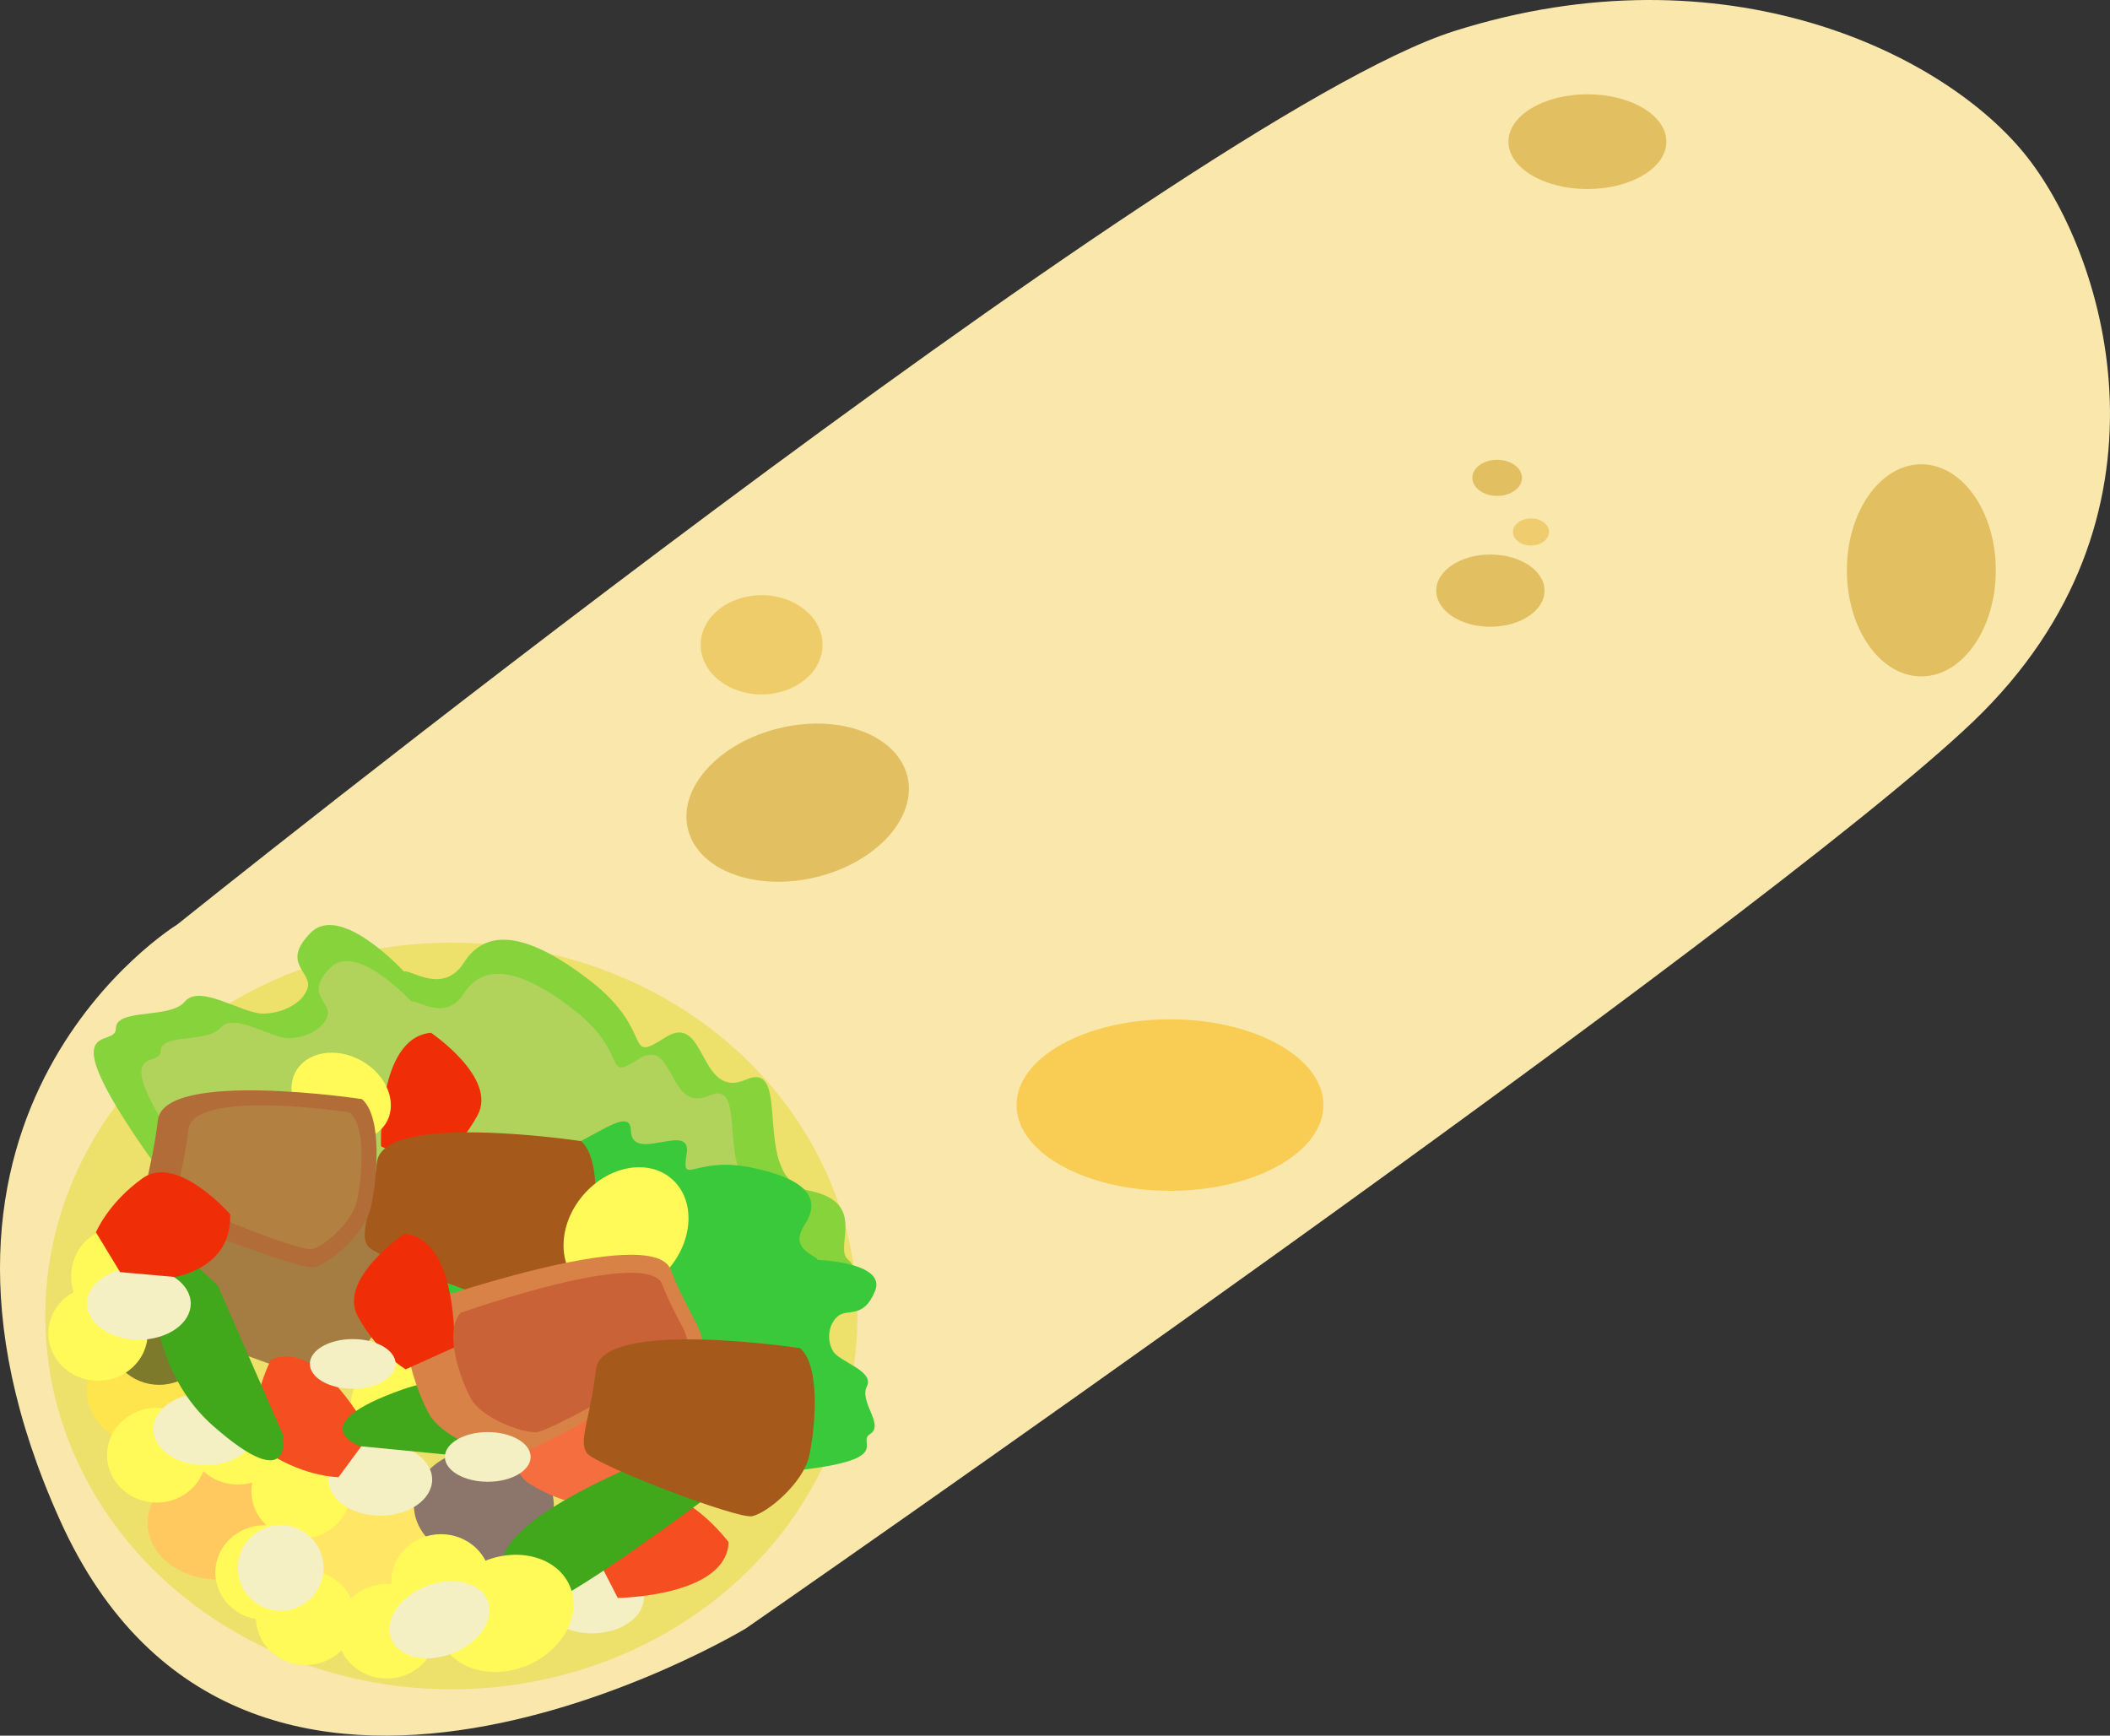 <?xml version="1.0" encoding="utf-8"?>
<!-- Generator: Adobe Illustrator 16.0.4, SVG Export Plug-In . SVG Version: 6.00 Build 0)  -->
<!DOCTYPE svg PUBLIC "-//W3C//DTD SVG 1.1//EN" "http://www.w3.org/Graphics/SVG/1.1/DTD/svg11.dtd">
<svg version="1.1" id="Layer_2" xmlns="http://www.w3.org/2000/svg" xmlns:xlink="http://www.w3.org/1999/xlink" x="0px" y="0px"
	 width="117.186px" height="96.402px" viewBox="0 0 117.186 96.402" enable-background="new 0 0 117.186 96.402"
	 xml:space="preserve">
<rect x="0" y="0" width="117.186" height="96.402" fill="#333333" stroke="none"/>
<g>
	<path fill="#F9E7AC" enable-background="new    " d="M9.845,51.348c0,0,55.889-44.862,70.927-49.624
		c15.038-4.763,27.318,1.253,31.83,7.018c4.426,5.655,8.771,20.05-3.008,31.328s-68.17,50.376-68.17,50.376
		S13.605,107.238,3.329,84.43C-6.947,61.623,9.845,51.348,9.845,51.348z"/>
	<ellipse fill="#E2BF60" cx="88.162" cy="7.868" rx="4.386" ry="2.631"/>
	<ellipse fill="#E2BF60" cx="106.708" cy="31.678" rx="4.135" ry="5.89"/>
	<ellipse fill="#F9CD53" cx="64.979" cy="61.377" rx="8.521" ry="4.762"/>
	<ellipse fill="#E2BF60" cx="82.773" cy="32.805" rx="3.008" ry="2.005"/>
	<ellipse fill="#EFCD6F" cx="85.029" cy="29.547" rx="1.002" ry="0.752"/>
	<ellipse fill="#E2BF60" cx="83.15" cy="26.54" rx="1.378" ry="1.003"/>
	
		<ellipse transform="matrix(-0.231 -0.973 0.973 -0.231 11.151 97.988)" fill="#E2BF60" cx="44.302" cy="44.587" rx="4.261" ry="6.267"/>
	<ellipse fill="#EFCC6A" cx="42.298" cy="35.813" rx="3.384" ry="2.757"/>
	<ellipse fill="#EDE06B" cx="25.067" cy="73.092" rx="22.553" ry="20.734"/>
	<path fill="#86D33C" d="M22.435,53.964c0,0-3.5-3.833-5.167-2.167s0,2.167-0.167,3s-1.333,1.5-2.5,1.5s-3.5-1.667-4.333-0.667
		s-3.833,0.333-3.833,1.5s-3.667-0.833,1.667,6.833c5.333,7.667,21.333,11.333,22.333,11.333s8.333,3.834,8.333,3.834
		s5.167,1.166,5.5,0.166s-1.5-4.5-2.333-6s1-2.666,3.333-1.332c2.333,1.332,2.667-1.334,1.833-2
		c-0.833-0.668,1.167-3.168-2.167-3.834s-0.833-7.334-3.5-6.167s-2.167-3.833-4.5-2.333s-0.5-0.334-4.167-3.167s-5.833-2.833-7-1
		S22.769,53.797,22.435,53.964z"/>
	<path fill="#B1D35C" d="M22.848,55.629c0,0-3.047-3.336-4.498-1.886c-1.452,1.45,0,1.886-0.146,2.611s-1.161,1.306-2.177,1.306
		s-3.047-1.451-3.772-0.58c-0.725,0.87-3.336,0.289-3.336,1.306s-3.192-0.726,1.452,5.948c4.643,6.675,18.571,9.866,19.441,9.866
		c0.871,0,7.255,3.338,7.255,3.338s4.498,1.015,4.788,0.145c0.289-0.871-1.307-3.918-2.031-5.224
		c-0.726-1.306,0.87-2.321,2.901-1.159c2.031,1.159,2.321-1.162,1.596-1.741c-0.726-0.582,1.016-2.758-1.887-3.338
		s-0.725-6.385-3.047-5.369c-2.321,1.016-1.887-3.336-3.917-2.031c-2.031,1.307-0.436-0.29-3.628-2.756
		c-3.192-2.467-5.078-2.467-6.094-0.871S23.138,55.484,22.848,55.629z"/>
	<path fill="#3AC93A" d="M45.403,69.976c0,0,3.841,0.124,3.198,1.722c-0.643,1.597-1.534,0.953-2.07,1.407
		c-0.535,0.453-0.632,1.351-0.256,1.954c0.375,0.604,2.308,1.08,1.868,1.949c-0.438,0.872,0.999,2.133,0.173,2.646
		c-0.824,0.514,1.771,1.533-5.373,2.146c-7.144,0.613-14.896-6.057-15.218-6.572c-0.322-0.52-5.396-2.628-5.396-2.628
		s-2.491-2.161-1.892-2.774c0.602-0.613,3.668-1.205,4.999-1.435c1.33-0.229,1.565-1.691-0.129-2.313
		c-1.696-0.62,0.083-1.967,0.825-1.83c0.74,0.14,1.866-1.999,3.412-0.565c1.545,1.433,5.458-2.799,5.492-0.903
		c0.032,1.895,3.41-0.566,3.101,1.303c-0.309,1.869,0.398,0.112,3.584,0.764c3.187,0.65,3.885,1.771,2.963,3.185
		C43.761,69.442,45.414,69.73,45.403,69.976z"/>
	<path fill="#EF2E07" d="M23.938,57.363c0,0,3.715,2.509,2.583,4.585s-2.661,2.938-2.661,2.938l-2.696-1.213
		C21.163,63.673,20.921,57.625,23.938,57.363z"/>
	<path fill="#A57D42" d="M20.602,67.213c0,0-11-1.666-11.333,1.168c-0.333,2.832-1,4-0.5,4.666s8.333,3.667,9.167,3.5
		s2.833-1.834,3.167-3.334S21.769,68.213,20.602,67.213z"/>
	<path fill="#A5591B" d="M32.269,63.38c0,0-11-1.666-11.333,1.168c-0.333,2.833-1,4.001-0.5,4.667s8.333,3.666,9.167,3.5
		c0.833-0.168,2.833-1.834,3.167-3.334S33.436,64.38,32.269,63.38z"/>
	<ellipse fill="#FFE54D" cx="8.713" cy="77.292" rx="3.885" ry="3.133"/>
	<ellipse fill="#7D7B2B" cx="8.839" cy="74.284" rx="2.757" ry="2.632"/>
	<ellipse fill="#FFE665" cx="20.355" cy="86.096" rx="3.886" ry="3.133"/>
	<ellipse fill="#FFC960" cx="12.085" cy="84.592" rx="3.885" ry="3.133"/>
	<ellipse fill="#8C756A" cx="26.871" cy="83.59" rx="3.885" ry="3.133"/>
	<ellipse fill="#FFFA57" cx="8.701" cy="80.825" rx="2.757" ry="2.632"/>
	<ellipse fill="#FFFA57" cx="16.721" cy="82.831" rx="2.757" ry="2.631"/>
	<ellipse fill="#FFFA57" cx="24.49" cy="87.843" rx="2.757" ry="2.632"/>
	<ellipse fill="#FFFA57" cx="13.212" cy="79.823" rx="2.757" ry="2.632"/>
	<path fill="#FFFA57" d="M25.001,78.043c0,1.455-1.234,2.633-2.757,2.633c-1.523,0-2.758-1.178-2.758-2.633
		c0-1.453,1.234-2.631,2.758-2.631c0.05,0,0.101,0.002,0.149,0.005C23.848,75.491,25.001,76.639,25.001,78.043z"/>
	<ellipse fill="#FFFA57" cx="33.764" cy="86.339" rx="2.757" ry="2.632"/>
	<ellipse fill="#FFFA57" cx="16.972" cy="89.847" rx="2.757" ry="2.632"/>
	<ellipse fill="#FFFA57" cx="21.483" cy="90.6" rx="2.758" ry="2.631"/>
	<ellipse fill="#FFFA57" cx="14.716" cy="87.341" rx="2.757" ry="2.632"/>
	<ellipse fill="#FFFA57" cx="5.443" cy="74.058" rx="2.758" ry="2.632"/>
	<ellipse fill="#F4F0C3" cx="21.119" cy="82.179" rx="2.882" ry="2.005"/>
	<ellipse fill="#F4F0C3" cx="11.396" cy="79.375" rx="2.882" ry="2.006"/>
	<circle fill="#F4F0C3" cx="15.59" cy="87.087" r="2.381"/>
	<ellipse fill="#F4F0C3" cx="32.883" cy="88.715" rx="2.882" ry="2.005"/>
	<path fill="#F44E21" d="M15.043,75.528c0,0-2.005,4.01,0,5.263s3.76,1.253,3.76,1.253l1.754-2.381
		C20.557,79.663,17.8,74.275,15.043,75.528z"/>
	<path fill="#FFFA57" d="M18.081,73.985"/>
	<path fill="#40A81A" d="M33.574,79.729c0,0-5.54-4.562-11.229-2.55c-5.689,2.009-2.335,3.146-2.335,3.146l9.01,0.879L33.574,79.729
		z"/>
	<path fill="#F46E3F" d="M29.418,77.153c0,0-2.005,4.01,0,5.263s3.76,1.253,3.76,1.253l1.754-2.381
		C34.932,81.288,32.175,75.9,29.418,77.153z"/>
	<path fill="#F44E21" d="M40.465,85.65c0,0-2.703-3.577-4.716-2.337c-2.014,1.24-2.792,2.812-2.792,2.812l1.354,2.629
		C34.312,88.754,40.364,88.676,40.465,85.65z"/>
	<path fill="#40A81A" d="M8.588,68.143c0,0-1.284,7.06,3.243,11.049c4.526,3.989,3.887,0.506,3.887,0.506l-3.621-8.297L8.588,68.143
		z"/>
	<path fill="#40A81A" d="M39.164,79.862c0,0-11.779,4.011-11.278,7.269c0.501,3.259,1.253,1.504,2.005,2.005
		c0.752,0.502,9.774-6.266,9.774-6.266L39.164,79.862z"/>
	<ellipse fill="#FFFA57" cx="6.333" cy="70.901" rx="2.381" ry="2.632"/>
	
		<ellipse transform="matrix(-0.386 -0.922 0.922 -0.386 -43.684 150.129)" fill="#FFFA57" cx="28.125" cy="89.604" rx="3.133" ry="3.885"/>
	<ellipse fill="#F4F0C3" cx="7.711" cy="72.405" rx="2.882" ry="2.005"/>
	
		<ellipse transform="matrix(-0.366 -0.931 0.931 -0.366 -50.432 145.575)" fill="#F4F0C3" cx="24.366" cy="89.965" rx="2.003" ry="2.882"/>
	
		<ellipse transform="matrix(-0.761 -0.649 0.649 -0.761 16.805 143.047)" fill="#FFFA57" cx="34.753" cy="68.428" rx="3.133" ry="3.885"/>
	
		<ellipse transform="matrix(0.485 -0.875 0.875 0.485 -43.537 47.924)" fill="#FFFA57" cx="18.919" cy="60.925" rx="2.299" ry="2.885"/>
	<path fill="#B26C38" d="M20.101,61.047c0,0-11-1.666-11.333,1.168c-0.333,2.832-1,4-0.5,4.667c0.5,0.665,8.333,3.667,9.167,3.499
		c0.833-0.166,2.833-1.834,3.167-3.333C20.935,65.547,21.268,62.047,20.101,61.047z"/>
	<path fill="#D88248" d="M23.104,72.503c0,0,13.117-4.657,14.147-1.984c1.031,2.672,2.104,3.627,1.637,4.415
		c-0.466,0.788-9.409,5.877-10.467,5.941c-1.06,0.067-3.875-1.008-4.613-2.379C23.071,77.125,21.894,73.802,23.104,72.503z"/>
	<path fill="#B28040" d="M19.437,61.789c0,0-8.713-1.355-8.977,0.95c-0.264,2.304-0.792,3.254-0.396,3.796
		c0.396,0.541,6.601,2.983,7.262,2.847c0.66-0.135,2.244-1.492,2.509-2.712C20.097,65.449,20.361,62.602,19.437,61.789z"/>
	<path fill="#EF2E07" d="M22.456,68.53c0,0-3.715,2.509-2.583,4.585s2.661,2.938,2.661,2.938l2.696-1.214
		C25.23,74.839,25.473,68.792,22.456,68.53z"/>
	<path fill="#EF2E07" d="M12.784,67.445c0,0-2.945-3.38-4.867-2.002c-1.922,1.377-2.589,3-2.589,3l0.131,0.217l1.211,1.996
		l3.036,0.268C9.706,70.922,12.894,70.471,12.784,67.445z"/>
	<path fill="#C96236" d="M25.586,72.917c0,0,10.382-3.686,11.197-1.571c0.816,2.115,1.666,2.87,1.295,3.494
		c-0.368,0.624-7.447,4.651-8.283,4.703c-0.839,0.053-3.067-0.798-3.651-1.883C25.559,76.574,24.628,73.944,25.586,72.917z"/>
	<path fill="#A5591B" d="M44.435,74.879c0,0-11-1.666-11.333,1.168c-0.333,2.832-1,4-0.5,4.666s8.333,3.668,9.167,3.5
		c0.833-0.166,2.833-1.834,3.167-3.334S45.602,75.879,44.435,74.879z"/>
	<ellipse fill="#F4F0C3" cx="27.09" cy="80.92" rx="2.381" ry="1.38"/>
	<ellipse fill="#F4F0C3" cx="19.59" cy="75.754" rx="2.381" ry="1.379"/>
</g>
</svg>
